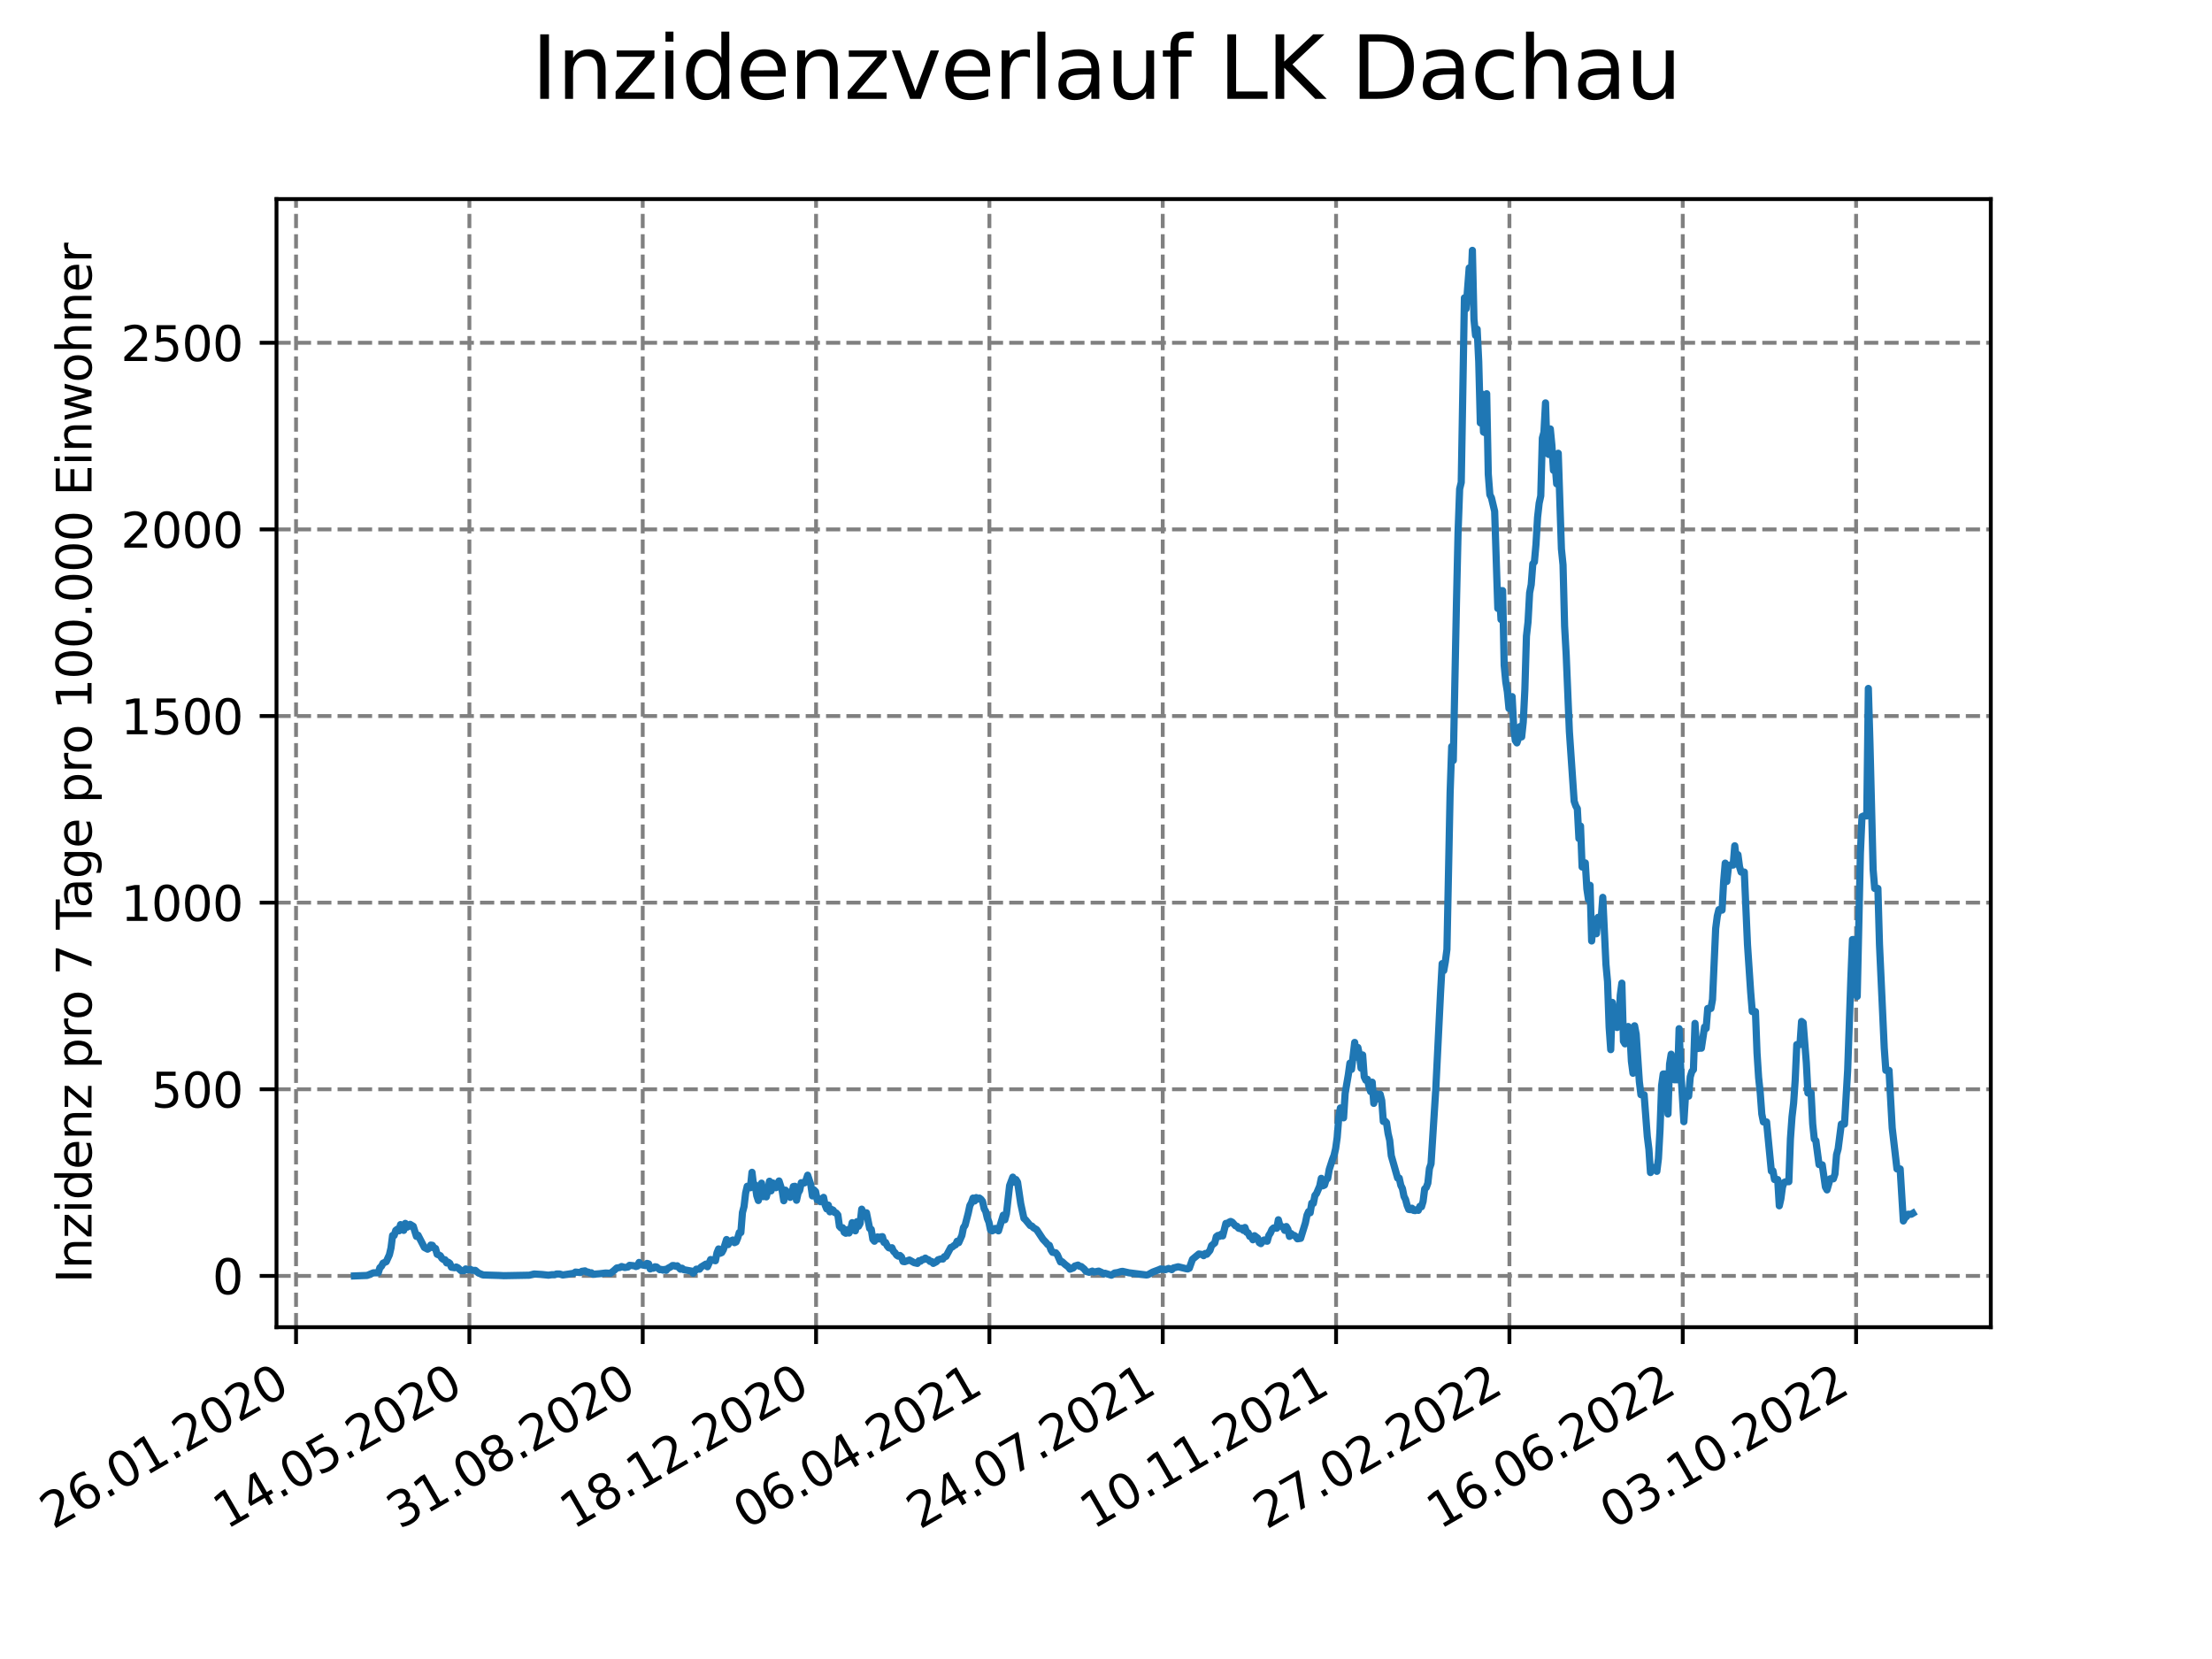 <?xml version="1.0" encoding="utf-8" standalone="no"?>
<!DOCTYPE svg PUBLIC "-//W3C//DTD SVG 1.1//EN"
  "http://www.w3.org/Graphics/SVG/1.1/DTD/svg11.dtd">
<svg xmlns:xlink="http://www.w3.org/1999/xlink" width="460.8pt" height="345.6pt" viewBox="0 0 460.8 345.6" xmlns="http://www.w3.org/2000/svg" version="1.1">
 <defs>
  <style type="text/css">*{stroke-linejoin: round; stroke-linecap: butt}</style>
 </defs>
 <g id="figure_1">
  <g id="patch_1">
   <path d="M 0 345.6 
L 460.8 345.6 
L 460.8 0 
L 0 0 
z
" style="fill: #ffffff"/>
  </g>
  <g id="axes_1">
   <g id="patch_2">
    <path d="M 57.6 276.48 
L 414.72 276.48 
L 414.72 41.472 
L 57.6 41.472 
z
" style="fill: #ffffff"/>
   </g>
   <g id="matplotlib.axis_1">
    <g id="xtick_1">
     <g id="line2d_1">
      <path d="M 61.672 276.48 
L 61.672 41.472 
" clip-path="url(#p3dccb6f6d4)" style="fill: none; stroke-dasharray: 2.96,1.28; stroke-dashoffset: 0; stroke: #808080; stroke-width: 0.8"/>
     </g>
     <g id="line2d_2">
      <defs>
       <path id="meec0c56560" d="M 0 0 
L 0 3.5 
" style="stroke: #000000; stroke-width: 0.8"/>
      </defs>
      <g>
       <use xlink:href="#meec0c56560" x="61.672" y="276.48" style="stroke: #000000; stroke-width: 0.8"/>
      </g>
     </g>
     <g id="text_1">
      <!-- 26.01.2020 -->
      <g transform="translate(11.047 318.689) rotate(-30) scale(0.1 -0.1)">
       <defs>
        <path id="DejaVuSans-32" d="M 1228 531 
L 3431 531 
L 3431 0 
L 469 0 
L 469 531 
Q 828 903 1448 1529 
Q 2069 2156 2228 2338 
Q 2531 2678 2651 2914 
Q 2772 3150 2772 3378 
Q 2772 3750 2511 3984 
Q 2250 4219 1831 4219 
Q 1534 4219 1204 4116 
Q 875 4013 500 3803 
L 500 4441 
Q 881 4594 1212 4672 
Q 1544 4750 1819 4750 
Q 2544 4750 2975 4387 
Q 3406 4025 3406 3419 
Q 3406 3131 3298 2873 
Q 3191 2616 2906 2266 
Q 2828 2175 2409 1742 
Q 1991 1309 1228 531 
z
" transform="scale(0.016)"/>
        <path id="DejaVuSans-36" d="M 2113 2584 
Q 1688 2584 1439 2293 
Q 1191 2003 1191 1497 
Q 1191 994 1439 701 
Q 1688 409 2113 409 
Q 2538 409 2786 701 
Q 3034 994 3034 1497 
Q 3034 2003 2786 2293 
Q 2538 2584 2113 2584 
z
M 3366 4563 
L 3366 3988 
Q 3128 4100 2886 4159 
Q 2644 4219 2406 4219 
Q 1781 4219 1451 3797 
Q 1122 3375 1075 2522 
Q 1259 2794 1537 2939 
Q 1816 3084 2150 3084 
Q 2853 3084 3261 2657 
Q 3669 2231 3669 1497 
Q 3669 778 3244 343 
Q 2819 -91 2113 -91 
Q 1303 -91 875 529 
Q 447 1150 447 2328 
Q 447 3434 972 4092 
Q 1497 4750 2381 4750 
Q 2619 4750 2861 4703 
Q 3103 4656 3366 4563 
z
" transform="scale(0.016)"/>
        <path id="DejaVuSans-2e" d="M 684 794 
L 1344 794 
L 1344 0 
L 684 0 
L 684 794 
z
" transform="scale(0.016)"/>
        <path id="DejaVuSans-30" d="M 2034 4250 
Q 1547 4250 1301 3770 
Q 1056 3291 1056 2328 
Q 1056 1369 1301 889 
Q 1547 409 2034 409 
Q 2525 409 2770 889 
Q 3016 1369 3016 2328 
Q 3016 3291 2770 3770 
Q 2525 4250 2034 4250 
z
M 2034 4750 
Q 2819 4750 3233 4129 
Q 3647 3509 3647 2328 
Q 3647 1150 3233 529 
Q 2819 -91 2034 -91 
Q 1250 -91 836 529 
Q 422 1150 422 2328 
Q 422 3509 836 4129 
Q 1250 4750 2034 4750 
z
" transform="scale(0.016)"/>
        <path id="DejaVuSans-31" d="M 794 531 
L 1825 531 
L 1825 4091 
L 703 3866 
L 703 4441 
L 1819 4666 
L 2450 4666 
L 2450 531 
L 3481 531 
L 3481 0 
L 794 0 
L 794 531 
z
" transform="scale(0.016)"/>
       </defs>
       <use xlink:href="#DejaVuSans-32"/>
       <use xlink:href="#DejaVuSans-36" x="63.623"/>
       <use xlink:href="#DejaVuSans-2e" x="127.246"/>
       <use xlink:href="#DejaVuSans-30" x="159.033"/>
       <use xlink:href="#DejaVuSans-31" x="222.656"/>
       <use xlink:href="#DejaVuSans-2e" x="286.279"/>
       <use xlink:href="#DejaVuSans-32" x="318.066"/>
       <use xlink:href="#DejaVuSans-30" x="381.689"/>
       <use xlink:href="#DejaVuSans-32" x="445.312"/>
       <use xlink:href="#DejaVuSans-30" x="508.936"/>
      </g>
     </g>
    </g>
    <g id="xtick_2">
     <g id="line2d_3">
      <path d="M 97.782 276.48 
L 97.782 41.472 
" clip-path="url(#p3dccb6f6d4)" style="fill: none; stroke-dasharray: 2.96,1.28; stroke-dashoffset: 0; stroke: #808080; stroke-width: 0.8"/>
     </g>
     <g id="line2d_4">
      <g>
       <use xlink:href="#meec0c56560" x="97.782" y="276.48" style="stroke: #000000; stroke-width: 0.8"/>
      </g>
     </g>
     <g id="text_2">
      <!-- 14.05.2020 -->
      <g transform="translate(47.156 318.689) rotate(-30) scale(0.1 -0.1)">
       <defs>
        <path id="DejaVuSans-34" d="M 2419 4116 
L 825 1625 
L 2419 1625 
L 2419 4116 
z
M 2253 4666 
L 3047 4666 
L 3047 1625 
L 3713 1625 
L 3713 1100 
L 3047 1100 
L 3047 0 
L 2419 0 
L 2419 1100 
L 313 1100 
L 313 1709 
L 2253 4666 
z
" transform="scale(0.016)"/>
        <path id="DejaVuSans-35" d="M 691 4666 
L 3169 4666 
L 3169 4134 
L 1269 4134 
L 1269 2991 
Q 1406 3038 1543 3061 
Q 1681 3084 1819 3084 
Q 2600 3084 3056 2656 
Q 3513 2228 3513 1497 
Q 3513 744 3044 326 
Q 2575 -91 1722 -91 
Q 1428 -91 1123 -41 
Q 819 9 494 109 
L 494 744 
Q 775 591 1075 516 
Q 1375 441 1709 441 
Q 2250 441 2565 725 
Q 2881 1009 2881 1497 
Q 2881 1984 2565 2268 
Q 2250 2553 1709 2553 
Q 1456 2553 1204 2497 
Q 953 2441 691 2322 
L 691 4666 
z
" transform="scale(0.016)"/>
       </defs>
       <use xlink:href="#DejaVuSans-31"/>
       <use xlink:href="#DejaVuSans-34" x="63.623"/>
       <use xlink:href="#DejaVuSans-2e" x="127.246"/>
       <use xlink:href="#DejaVuSans-30" x="159.033"/>
       <use xlink:href="#DejaVuSans-35" x="222.656"/>
       <use xlink:href="#DejaVuSans-2e" x="286.279"/>
       <use xlink:href="#DejaVuSans-32" x="318.066"/>
       <use xlink:href="#DejaVuSans-30" x="381.689"/>
       <use xlink:href="#DejaVuSans-32" x="445.312"/>
       <use xlink:href="#DejaVuSans-30" x="508.936"/>
      </g>
     </g>
    </g>
    <g id="xtick_3">
     <g id="line2d_5">
      <path d="M 133.891 276.48 
L 133.891 41.472 
" clip-path="url(#p3dccb6f6d4)" style="fill: none; stroke-dasharray: 2.96,1.28; stroke-dashoffset: 0; stroke: #808080; stroke-width: 0.8"/>
     </g>
     <g id="line2d_6">
      <g>
       <use xlink:href="#meec0c56560" x="133.891" y="276.48" style="stroke: #000000; stroke-width: 0.8"/>
      </g>
     </g>
     <g id="text_3">
      <!-- 31.08.2020 -->
      <g transform="translate(83.266 318.689) rotate(-30) scale(0.1 -0.1)">
       <defs>
        <path id="DejaVuSans-33" d="M 2597 2516 
Q 3050 2419 3304 2112 
Q 3559 1806 3559 1356 
Q 3559 666 3084 287 
Q 2609 -91 1734 -91 
Q 1441 -91 1130 -33 
Q 819 25 488 141 
L 488 750 
Q 750 597 1062 519 
Q 1375 441 1716 441 
Q 2309 441 2620 675 
Q 2931 909 2931 1356 
Q 2931 1769 2642 2001 
Q 2353 2234 1838 2234 
L 1294 2234 
L 1294 2753 
L 1863 2753 
Q 2328 2753 2575 2939 
Q 2822 3125 2822 3475 
Q 2822 3834 2567 4026 
Q 2313 4219 1838 4219 
Q 1578 4219 1281 4162 
Q 984 4106 628 3988 
L 628 4550 
Q 988 4650 1302 4700 
Q 1616 4750 1894 4750 
Q 2613 4750 3031 4423 
Q 3450 4097 3450 3541 
Q 3450 3153 3228 2886 
Q 3006 2619 2597 2516 
z
" transform="scale(0.016)"/>
        <path id="DejaVuSans-38" d="M 2034 2216 
Q 1584 2216 1326 1975 
Q 1069 1734 1069 1313 
Q 1069 891 1326 650 
Q 1584 409 2034 409 
Q 2484 409 2743 651 
Q 3003 894 3003 1313 
Q 3003 1734 2745 1975 
Q 2488 2216 2034 2216 
z
M 1403 2484 
Q 997 2584 770 2862 
Q 544 3141 544 3541 
Q 544 4100 942 4425 
Q 1341 4750 2034 4750 
Q 2731 4750 3128 4425 
Q 3525 4100 3525 3541 
Q 3525 3141 3298 2862 
Q 3072 2584 2669 2484 
Q 3125 2378 3379 2068 
Q 3634 1759 3634 1313 
Q 3634 634 3220 271 
Q 2806 -91 2034 -91 
Q 1263 -91 848 271 
Q 434 634 434 1313 
Q 434 1759 690 2068 
Q 947 2378 1403 2484 
z
M 1172 3481 
Q 1172 3119 1398 2916 
Q 1625 2713 2034 2713 
Q 2441 2713 2670 2916 
Q 2900 3119 2900 3481 
Q 2900 3844 2670 4047 
Q 2441 4250 2034 4250 
Q 1625 4250 1398 4047 
Q 1172 3844 1172 3481 
z
" transform="scale(0.016)"/>
       </defs>
       <use xlink:href="#DejaVuSans-33"/>
       <use xlink:href="#DejaVuSans-31" x="63.623"/>
       <use xlink:href="#DejaVuSans-2e" x="127.246"/>
       <use xlink:href="#DejaVuSans-30" x="159.033"/>
       <use xlink:href="#DejaVuSans-38" x="222.656"/>
       <use xlink:href="#DejaVuSans-2e" x="286.279"/>
       <use xlink:href="#DejaVuSans-32" x="318.066"/>
       <use xlink:href="#DejaVuSans-30" x="381.689"/>
       <use xlink:href="#DejaVuSans-32" x="445.312"/>
       <use xlink:href="#DejaVuSans-30" x="508.936"/>
      </g>
     </g>
    </g>
    <g id="xtick_4">
     <g id="line2d_7">
      <path d="M 170.001 276.48 
L 170.001 41.472 
" clip-path="url(#p3dccb6f6d4)" style="fill: none; stroke-dasharray: 2.96,1.28; stroke-dashoffset: 0; stroke: #808080; stroke-width: 0.8"/>
     </g>
     <g id="line2d_8">
      <g>
       <use xlink:href="#meec0c56560" x="170.001" y="276.48" style="stroke: #000000; stroke-width: 0.8"/>
      </g>
     </g>
     <g id="text_4">
      <!-- 18.12.2020 -->
      <g transform="translate(119.375 318.689) rotate(-30) scale(0.1 -0.1)">
       <use xlink:href="#DejaVuSans-31"/>
       <use xlink:href="#DejaVuSans-38" x="63.623"/>
       <use xlink:href="#DejaVuSans-2e" x="127.246"/>
       <use xlink:href="#DejaVuSans-31" x="159.033"/>
       <use xlink:href="#DejaVuSans-32" x="222.656"/>
       <use xlink:href="#DejaVuSans-2e" x="286.279"/>
       <use xlink:href="#DejaVuSans-32" x="318.066"/>
       <use xlink:href="#DejaVuSans-30" x="381.689"/>
       <use xlink:href="#DejaVuSans-32" x="445.312"/>
       <use xlink:href="#DejaVuSans-30" x="508.936"/>
      </g>
     </g>
    </g>
    <g id="xtick_5">
     <g id="line2d_9">
      <path d="M 206.11 276.48 
L 206.11 41.472 
" clip-path="url(#p3dccb6f6d4)" style="fill: none; stroke-dasharray: 2.96,1.28; stroke-dashoffset: 0; stroke: #808080; stroke-width: 0.8"/>
     </g>
     <g id="line2d_10">
      <g>
       <use xlink:href="#meec0c56560" x="206.11" y="276.48" style="stroke: #000000; stroke-width: 0.8"/>
      </g>
     </g>
     <g id="text_5">
      <!-- 06.04.2021 -->
      <g transform="translate(155.485 318.689) rotate(-30) scale(0.1 -0.1)">
       <use xlink:href="#DejaVuSans-30"/>
       <use xlink:href="#DejaVuSans-36" x="63.623"/>
       <use xlink:href="#DejaVuSans-2e" x="127.246"/>
       <use xlink:href="#DejaVuSans-30" x="159.033"/>
       <use xlink:href="#DejaVuSans-34" x="222.656"/>
       <use xlink:href="#DejaVuSans-2e" x="286.279"/>
       <use xlink:href="#DejaVuSans-32" x="318.066"/>
       <use xlink:href="#DejaVuSans-30" x="381.689"/>
       <use xlink:href="#DejaVuSans-32" x="445.312"/>
       <use xlink:href="#DejaVuSans-31" x="508.936"/>
      </g>
     </g>
    </g>
    <g id="xtick_6">
     <g id="line2d_11">
      <path d="M 242.22 276.48 
L 242.22 41.472 
" clip-path="url(#p3dccb6f6d4)" style="fill: none; stroke-dasharray: 2.96,1.28; stroke-dashoffset: 0; stroke: #808080; stroke-width: 0.8"/>
     </g>
     <g id="line2d_12">
      <g>
       <use xlink:href="#meec0c56560" x="242.22" y="276.48" style="stroke: #000000; stroke-width: 0.8"/>
      </g>
     </g>
     <g id="text_6">
      <!-- 24.07.2021 -->
      <g transform="translate(191.594 318.689) rotate(-30) scale(0.1 -0.1)">
       <defs>
        <path id="DejaVuSans-37" d="M 525 4666 
L 3525 4666 
L 3525 4397 
L 1831 0 
L 1172 0 
L 2766 4134 
L 525 4134 
L 525 4666 
z
" transform="scale(0.016)"/>
       </defs>
       <use xlink:href="#DejaVuSans-32"/>
       <use xlink:href="#DejaVuSans-34" x="63.623"/>
       <use xlink:href="#DejaVuSans-2e" x="127.246"/>
       <use xlink:href="#DejaVuSans-30" x="159.033"/>
       <use xlink:href="#DejaVuSans-37" x="222.656"/>
       <use xlink:href="#DejaVuSans-2e" x="286.279"/>
       <use xlink:href="#DejaVuSans-32" x="318.066"/>
       <use xlink:href="#DejaVuSans-30" x="381.689"/>
       <use xlink:href="#DejaVuSans-32" x="445.312"/>
       <use xlink:href="#DejaVuSans-31" x="508.936"/>
      </g>
     </g>
    </g>
    <g id="xtick_7">
     <g id="line2d_13">
      <path d="M 278.329 276.48 
L 278.329 41.472 
" clip-path="url(#p3dccb6f6d4)" style="fill: none; stroke-dasharray: 2.96,1.28; stroke-dashoffset: 0; stroke: #808080; stroke-width: 0.8"/>
     </g>
     <g id="line2d_14">
      <g>
       <use xlink:href="#meec0c56560" x="278.329" y="276.48" style="stroke: #000000; stroke-width: 0.8"/>
      </g>
     </g>
     <g id="text_7">
      <!-- 10.11.2021 -->
      <g transform="translate(227.704 318.689) rotate(-30) scale(0.1 -0.1)">
       <use xlink:href="#DejaVuSans-31"/>
       <use xlink:href="#DejaVuSans-30" x="63.623"/>
       <use xlink:href="#DejaVuSans-2e" x="127.246"/>
       <use xlink:href="#DejaVuSans-31" x="159.033"/>
       <use xlink:href="#DejaVuSans-31" x="222.656"/>
       <use xlink:href="#DejaVuSans-2e" x="286.279"/>
       <use xlink:href="#DejaVuSans-32" x="318.066"/>
       <use xlink:href="#DejaVuSans-30" x="381.689"/>
       <use xlink:href="#DejaVuSans-32" x="445.312"/>
       <use xlink:href="#DejaVuSans-31" x="508.936"/>
      </g>
     </g>
    </g>
    <g id="xtick_8">
     <g id="line2d_15">
      <path d="M 314.439 276.48 
L 314.439 41.472 
" clip-path="url(#p3dccb6f6d4)" style="fill: none; stroke-dasharray: 2.96,1.28; stroke-dashoffset: 0; stroke: #808080; stroke-width: 0.8"/>
     </g>
     <g id="line2d_16">
      <g>
       <use xlink:href="#meec0c56560" x="314.439" y="276.48" style="stroke: #000000; stroke-width: 0.8"/>
      </g>
     </g>
     <g id="text_8">
      <!-- 27.02.2022 -->
      <g transform="translate(263.814 318.689) rotate(-30) scale(0.1 -0.1)">
       <use xlink:href="#DejaVuSans-32"/>
       <use xlink:href="#DejaVuSans-37" x="63.623"/>
       <use xlink:href="#DejaVuSans-2e" x="127.246"/>
       <use xlink:href="#DejaVuSans-30" x="159.033"/>
       <use xlink:href="#DejaVuSans-32" x="222.656"/>
       <use xlink:href="#DejaVuSans-2e" x="286.279"/>
       <use xlink:href="#DejaVuSans-32" x="318.066"/>
       <use xlink:href="#DejaVuSans-30" x="381.689"/>
       <use xlink:href="#DejaVuSans-32" x="445.312"/>
       <use xlink:href="#DejaVuSans-32" x="508.936"/>
      </g>
     </g>
    </g>
    <g id="xtick_9">
     <g id="line2d_17">
      <path d="M 350.548 276.48 
L 350.548 41.472 
" clip-path="url(#p3dccb6f6d4)" style="fill: none; stroke-dasharray: 2.96,1.28; stroke-dashoffset: 0; stroke: #808080; stroke-width: 0.8"/>
     </g>
     <g id="line2d_18">
      <g>
       <use xlink:href="#meec0c56560" x="350.548" y="276.48" style="stroke: #000000; stroke-width: 0.8"/>
      </g>
     </g>
     <g id="text_9">
      <!-- 16.06.2022 -->
      <g transform="translate(299.923 318.689) rotate(-30) scale(0.1 -0.1)">
       <use xlink:href="#DejaVuSans-31"/>
       <use xlink:href="#DejaVuSans-36" x="63.623"/>
       <use xlink:href="#DejaVuSans-2e" x="127.246"/>
       <use xlink:href="#DejaVuSans-30" x="159.033"/>
       <use xlink:href="#DejaVuSans-36" x="222.656"/>
       <use xlink:href="#DejaVuSans-2e" x="286.279"/>
       <use xlink:href="#DejaVuSans-32" x="318.066"/>
       <use xlink:href="#DejaVuSans-30" x="381.689"/>
       <use xlink:href="#DejaVuSans-32" x="445.312"/>
       <use xlink:href="#DejaVuSans-32" x="508.936"/>
      </g>
     </g>
    </g>
    <g id="xtick_10">
     <g id="line2d_19">
      <path d="M 386.658 276.48 
L 386.658 41.472 
" clip-path="url(#p3dccb6f6d4)" style="fill: none; stroke-dasharray: 2.96,1.28; stroke-dashoffset: 0; stroke: #808080; stroke-width: 0.8"/>
     </g>
     <g id="line2d_20">
      <g>
       <use xlink:href="#meec0c56560" x="386.658" y="276.48" style="stroke: #000000; stroke-width: 0.8"/>
      </g>
     </g>
     <g id="text_10">
      <!-- 03.10.2022 -->
      <g transform="translate(336.033 318.689) rotate(-30) scale(0.1 -0.1)">
       <use xlink:href="#DejaVuSans-30"/>
       <use xlink:href="#DejaVuSans-33" x="63.623"/>
       <use xlink:href="#DejaVuSans-2e" x="127.246"/>
       <use xlink:href="#DejaVuSans-31" x="159.033"/>
       <use xlink:href="#DejaVuSans-30" x="222.656"/>
       <use xlink:href="#DejaVuSans-2e" x="286.279"/>
       <use xlink:href="#DejaVuSans-32" x="318.066"/>
       <use xlink:href="#DejaVuSans-30" x="381.689"/>
       <use xlink:href="#DejaVuSans-32" x="445.312"/>
       <use xlink:href="#DejaVuSans-32" x="508.936"/>
      </g>
     </g>
    </g>
   </g>
   <g id="matplotlib.axis_2">
    <g id="ytick_1">
     <g id="line2d_21">
      <path d="M 57.6 265.798 
L 414.72 265.798 
" clip-path="url(#p3dccb6f6d4)" style="fill: none; stroke-dasharray: 2.96,1.28; stroke-dashoffset: 0; stroke: #808080; stroke-width: 0.8"/>
     </g>
     <g id="line2d_22">
      <defs>
       <path id="mc03a41534b" d="M 0 0 
L -3.5 0 
" style="stroke: #000000; stroke-width: 0.8"/>
      </defs>
      <g>
       <use xlink:href="#mc03a41534b" x="57.6" y="265.798" style="stroke: #000000; stroke-width: 0.8"/>
      </g>
     </g>
     <g id="text_11">
      <!-- 0 -->
      <g transform="translate(44.237 269.597) scale(0.1 -0.1)">
       <use xlink:href="#DejaVuSans-30"/>
      </g>
     </g>
    </g>
    <g id="ytick_2">
     <g id="line2d_23">
      <path d="M 57.6 226.92 
L 414.72 226.92 
" clip-path="url(#p3dccb6f6d4)" style="fill: none; stroke-dasharray: 2.96,1.28; stroke-dashoffset: 0; stroke: #808080; stroke-width: 0.8"/>
     </g>
     <g id="line2d_24">
      <g>
       <use xlink:href="#mc03a41534b" x="57.6" y="226.92" style="stroke: #000000; stroke-width: 0.8"/>
      </g>
     </g>
     <g id="text_12">
      <!-- 500 -->
      <g transform="translate(31.512 230.719) scale(0.1 -0.1)">
       <use xlink:href="#DejaVuSans-35"/>
       <use xlink:href="#DejaVuSans-30" x="63.623"/>
       <use xlink:href="#DejaVuSans-30" x="127.246"/>
      </g>
     </g>
    </g>
    <g id="ytick_3">
     <g id="line2d_25">
      <path d="M 57.6 188.041 
L 414.72 188.041 
" clip-path="url(#p3dccb6f6d4)" style="fill: none; stroke-dasharray: 2.96,1.28; stroke-dashoffset: 0; stroke: #808080; stroke-width: 0.8"/>
     </g>
     <g id="line2d_26">
      <g>
       <use xlink:href="#mc03a41534b" x="57.6" y="188.041" style="stroke: #000000; stroke-width: 0.8"/>
      </g>
     </g>
     <g id="text_13">
      <!-- 1000 -->
      <g transform="translate(25.15 191.84) scale(0.1 -0.1)">
       <use xlink:href="#DejaVuSans-31"/>
       <use xlink:href="#DejaVuSans-30" x="63.623"/>
       <use xlink:href="#DejaVuSans-30" x="127.246"/>
       <use xlink:href="#DejaVuSans-30" x="190.869"/>
      </g>
     </g>
    </g>
    <g id="ytick_4">
     <g id="line2d_27">
      <path d="M 57.6 149.163 
L 414.72 149.163 
" clip-path="url(#p3dccb6f6d4)" style="fill: none; stroke-dasharray: 2.96,1.28; stroke-dashoffset: 0; stroke: #808080; stroke-width: 0.8"/>
     </g>
     <g id="line2d_28">
      <g>
       <use xlink:href="#mc03a41534b" x="57.6" y="149.163" style="stroke: #000000; stroke-width: 0.8"/>
      </g>
     </g>
     <g id="text_14">
      <!-- 1500 -->
      <g transform="translate(25.15 152.962) scale(0.1 -0.1)">
       <use xlink:href="#DejaVuSans-31"/>
       <use xlink:href="#DejaVuSans-35" x="63.623"/>
       <use xlink:href="#DejaVuSans-30" x="127.246"/>
       <use xlink:href="#DejaVuSans-30" x="190.869"/>
      </g>
     </g>
    </g>
    <g id="ytick_5">
     <g id="line2d_29">
      <path d="M 57.6 110.285 
L 414.72 110.285 
" clip-path="url(#p3dccb6f6d4)" style="fill: none; stroke-dasharray: 2.96,1.28; stroke-dashoffset: 0; stroke: #808080; stroke-width: 0.8"/>
     </g>
     <g id="line2d_30">
      <g>
       <use xlink:href="#mc03a41534b" x="57.6" y="110.285" style="stroke: #000000; stroke-width: 0.8"/>
      </g>
     </g>
     <g id="text_15">
      <!-- 2000 -->
      <g transform="translate(25.15 114.084) scale(0.1 -0.1)">
       <use xlink:href="#DejaVuSans-32"/>
       <use xlink:href="#DejaVuSans-30" x="63.623"/>
       <use xlink:href="#DejaVuSans-30" x="127.246"/>
       <use xlink:href="#DejaVuSans-30" x="190.869"/>
      </g>
     </g>
    </g>
    <g id="ytick_6">
     <g id="line2d_31">
      <path d="M 57.6 71.406 
L 414.72 71.406 
" clip-path="url(#p3dccb6f6d4)" style="fill: none; stroke-dasharray: 2.96,1.28; stroke-dashoffset: 0; stroke: #808080; stroke-width: 0.8"/>
     </g>
     <g id="line2d_32">
      <g>
       <use xlink:href="#mc03a41534b" x="57.6" y="71.406" style="stroke: #000000; stroke-width: 0.8"/>
      </g>
     </g>
     <g id="text_16">
      <!-- 2500 -->
      <g transform="translate(25.15 75.206) scale(0.1 -0.1)">
       <use xlink:href="#DejaVuSans-32"/>
       <use xlink:href="#DejaVuSans-35" x="63.623"/>
       <use xlink:href="#DejaVuSans-30" x="127.246"/>
       <use xlink:href="#DejaVuSans-30" x="190.869"/>
      </g>
     </g>
    </g>
    <g id="text_17">
     <!-- Inzidenz pro 7 Tage pro 100.000 Einwohner -->
     <g transform="translate(19.07 267.301) rotate(-90) scale(0.1 -0.1)">
      <defs>
       <path id="DejaVuSans-49" d="M 628 4666 
L 1259 4666 
L 1259 0 
L 628 0 
L 628 4666 
z
" transform="scale(0.016)"/>
       <path id="DejaVuSans-6e" d="M 3513 2113 
L 3513 0 
L 2938 0 
L 2938 2094 
Q 2938 2591 2744 2837 
Q 2550 3084 2163 3084 
Q 1697 3084 1428 2787 
Q 1159 2491 1159 1978 
L 1159 0 
L 581 0 
L 581 3500 
L 1159 3500 
L 1159 2956 
Q 1366 3272 1645 3428 
Q 1925 3584 2291 3584 
Q 2894 3584 3203 3211 
Q 3513 2838 3513 2113 
z
" transform="scale(0.016)"/>
       <path id="DejaVuSans-7a" d="M 353 3500 
L 3084 3500 
L 3084 2975 
L 922 459 
L 3084 459 
L 3084 0 
L 275 0 
L 275 525 
L 2438 3041 
L 353 3041 
L 353 3500 
z
" transform="scale(0.016)"/>
       <path id="DejaVuSans-69" d="M 603 3500 
L 1178 3500 
L 1178 0 
L 603 0 
L 603 3500 
z
M 603 4863 
L 1178 4863 
L 1178 4134 
L 603 4134 
L 603 4863 
z
" transform="scale(0.016)"/>
       <path id="DejaVuSans-64" d="M 2906 2969 
L 2906 4863 
L 3481 4863 
L 3481 0 
L 2906 0 
L 2906 525 
Q 2725 213 2448 61 
Q 2172 -91 1784 -91 
Q 1150 -91 751 415 
Q 353 922 353 1747 
Q 353 2572 751 3078 
Q 1150 3584 1784 3584 
Q 2172 3584 2448 3432 
Q 2725 3281 2906 2969 
z
M 947 1747 
Q 947 1113 1208 752 
Q 1469 391 1925 391 
Q 2381 391 2643 752 
Q 2906 1113 2906 1747 
Q 2906 2381 2643 2742 
Q 2381 3103 1925 3103 
Q 1469 3103 1208 2742 
Q 947 2381 947 1747 
z
" transform="scale(0.016)"/>
       <path id="DejaVuSans-65" d="M 3597 1894 
L 3597 1613 
L 953 1613 
Q 991 1019 1311 708 
Q 1631 397 2203 397 
Q 2534 397 2845 478 
Q 3156 559 3463 722 
L 3463 178 
Q 3153 47 2828 -22 
Q 2503 -91 2169 -91 
Q 1331 -91 842 396 
Q 353 884 353 1716 
Q 353 2575 817 3079 
Q 1281 3584 2069 3584 
Q 2775 3584 3186 3129 
Q 3597 2675 3597 1894 
z
M 3022 2063 
Q 3016 2534 2758 2815 
Q 2500 3097 2075 3097 
Q 1594 3097 1305 2825 
Q 1016 2553 972 2059 
L 3022 2063 
z
" transform="scale(0.016)"/>
       <path id="DejaVuSans-20" transform="scale(0.016)"/>
       <path id="DejaVuSans-70" d="M 1159 525 
L 1159 -1331 
L 581 -1331 
L 581 3500 
L 1159 3500 
L 1159 2969 
Q 1341 3281 1617 3432 
Q 1894 3584 2278 3584 
Q 2916 3584 3314 3078 
Q 3713 2572 3713 1747 
Q 3713 922 3314 415 
Q 2916 -91 2278 -91 
Q 1894 -91 1617 61 
Q 1341 213 1159 525 
z
M 3116 1747 
Q 3116 2381 2855 2742 
Q 2594 3103 2138 3103 
Q 1681 3103 1420 2742 
Q 1159 2381 1159 1747 
Q 1159 1113 1420 752 
Q 1681 391 2138 391 
Q 2594 391 2855 752 
Q 3116 1113 3116 1747 
z
" transform="scale(0.016)"/>
       <path id="DejaVuSans-72" d="M 2631 2963 
Q 2534 3019 2420 3045 
Q 2306 3072 2169 3072 
Q 1681 3072 1420 2755 
Q 1159 2438 1159 1844 
L 1159 0 
L 581 0 
L 581 3500 
L 1159 3500 
L 1159 2956 
Q 1341 3275 1631 3429 
Q 1922 3584 2338 3584 
Q 2397 3584 2469 3576 
Q 2541 3569 2628 3553 
L 2631 2963 
z
" transform="scale(0.016)"/>
       <path id="DejaVuSans-6f" d="M 1959 3097 
Q 1497 3097 1228 2736 
Q 959 2375 959 1747 
Q 959 1119 1226 758 
Q 1494 397 1959 397 
Q 2419 397 2687 759 
Q 2956 1122 2956 1747 
Q 2956 2369 2687 2733 
Q 2419 3097 1959 3097 
z
M 1959 3584 
Q 2709 3584 3137 3096 
Q 3566 2609 3566 1747 
Q 3566 888 3137 398 
Q 2709 -91 1959 -91 
Q 1206 -91 779 398 
Q 353 888 353 1747 
Q 353 2609 779 3096 
Q 1206 3584 1959 3584 
z
" transform="scale(0.016)"/>
       <path id="DejaVuSans-54" d="M -19 4666 
L 3928 4666 
L 3928 4134 
L 2272 4134 
L 2272 0 
L 1638 0 
L 1638 4134 
L -19 4134 
L -19 4666 
z
" transform="scale(0.016)"/>
       <path id="DejaVuSans-61" d="M 2194 1759 
Q 1497 1759 1228 1600 
Q 959 1441 959 1056 
Q 959 750 1161 570 
Q 1363 391 1709 391 
Q 2188 391 2477 730 
Q 2766 1069 2766 1631 
L 2766 1759 
L 2194 1759 
z
M 3341 1997 
L 3341 0 
L 2766 0 
L 2766 531 
Q 2569 213 2275 61 
Q 1981 -91 1556 -91 
Q 1019 -91 701 211 
Q 384 513 384 1019 
Q 384 1609 779 1909 
Q 1175 2209 1959 2209 
L 2766 2209 
L 2766 2266 
Q 2766 2663 2505 2880 
Q 2244 3097 1772 3097 
Q 1472 3097 1187 3025 
Q 903 2953 641 2809 
L 641 3341 
Q 956 3463 1253 3523 
Q 1550 3584 1831 3584 
Q 2591 3584 2966 3190 
Q 3341 2797 3341 1997 
z
" transform="scale(0.016)"/>
       <path id="DejaVuSans-67" d="M 2906 1791 
Q 2906 2416 2648 2759 
Q 2391 3103 1925 3103 
Q 1463 3103 1205 2759 
Q 947 2416 947 1791 
Q 947 1169 1205 825 
Q 1463 481 1925 481 
Q 2391 481 2648 825 
Q 2906 1169 2906 1791 
z
M 3481 434 
Q 3481 -459 3084 -895 
Q 2688 -1331 1869 -1331 
Q 1566 -1331 1297 -1286 
Q 1028 -1241 775 -1147 
L 775 -588 
Q 1028 -725 1275 -790 
Q 1522 -856 1778 -856 
Q 2344 -856 2625 -561 
Q 2906 -266 2906 331 
L 2906 616 
Q 2728 306 2450 153 
Q 2172 0 1784 0 
Q 1141 0 747 490 
Q 353 981 353 1791 
Q 353 2603 747 3093 
Q 1141 3584 1784 3584 
Q 2172 3584 2450 3431 
Q 2728 3278 2906 2969 
L 2906 3500 
L 3481 3500 
L 3481 434 
z
" transform="scale(0.016)"/>
       <path id="DejaVuSans-45" d="M 628 4666 
L 3578 4666 
L 3578 4134 
L 1259 4134 
L 1259 2753 
L 3481 2753 
L 3481 2222 
L 1259 2222 
L 1259 531 
L 3634 531 
L 3634 0 
L 628 0 
L 628 4666 
z
" transform="scale(0.016)"/>
       <path id="DejaVuSans-77" d="M 269 3500 
L 844 3500 
L 1563 769 
L 2278 3500 
L 2956 3500 
L 3675 769 
L 4391 3500 
L 4966 3500 
L 4050 0 
L 3372 0 
L 2619 2869 
L 1863 0 
L 1184 0 
L 269 3500 
z
" transform="scale(0.016)"/>
       <path id="DejaVuSans-68" d="M 3513 2113 
L 3513 0 
L 2938 0 
L 2938 2094 
Q 2938 2591 2744 2837 
Q 2550 3084 2163 3084 
Q 1697 3084 1428 2787 
Q 1159 2491 1159 1978 
L 1159 0 
L 581 0 
L 581 4863 
L 1159 4863 
L 1159 2956 
Q 1366 3272 1645 3428 
Q 1925 3584 2291 3584 
Q 2894 3584 3203 3211 
Q 3513 2838 3513 2113 
z
" transform="scale(0.016)"/>
      </defs>
      <use xlink:href="#DejaVuSans-49"/>
      <use xlink:href="#DejaVuSans-6e" x="29.492"/>
      <use xlink:href="#DejaVuSans-7a" x="92.871"/>
      <use xlink:href="#DejaVuSans-69" x="145.361"/>
      <use xlink:href="#DejaVuSans-64" x="173.145"/>
      <use xlink:href="#DejaVuSans-65" x="236.621"/>
      <use xlink:href="#DejaVuSans-6e" x="298.145"/>
      <use xlink:href="#DejaVuSans-7a" x="361.523"/>
      <use xlink:href="#DejaVuSans-20" x="414.014"/>
      <use xlink:href="#DejaVuSans-70" x="445.801"/>
      <use xlink:href="#DejaVuSans-72" x="509.277"/>
      <use xlink:href="#DejaVuSans-6f" x="548.141"/>
      <use xlink:href="#DejaVuSans-20" x="609.322"/>
      <use xlink:href="#DejaVuSans-37" x="641.109"/>
      <use xlink:href="#DejaVuSans-20" x="704.732"/>
      <use xlink:href="#DejaVuSans-54" x="736.52"/>
      <use xlink:href="#DejaVuSans-61" x="781.104"/>
      <use xlink:href="#DejaVuSans-67" x="842.383"/>
      <use xlink:href="#DejaVuSans-65" x="905.859"/>
      <use xlink:href="#DejaVuSans-20" x="967.383"/>
      <use xlink:href="#DejaVuSans-70" x="999.17"/>
      <use xlink:href="#DejaVuSans-72" x="1062.646"/>
      <use xlink:href="#DejaVuSans-6f" x="1101.51"/>
      <use xlink:href="#DejaVuSans-20" x="1162.691"/>
      <use xlink:href="#DejaVuSans-31" x="1194.479"/>
      <use xlink:href="#DejaVuSans-30" x="1258.102"/>
      <use xlink:href="#DejaVuSans-30" x="1321.725"/>
      <use xlink:href="#DejaVuSans-2e" x="1385.348"/>
      <use xlink:href="#DejaVuSans-30" x="1417.135"/>
      <use xlink:href="#DejaVuSans-30" x="1480.758"/>
      <use xlink:href="#DejaVuSans-30" x="1544.381"/>
      <use xlink:href="#DejaVuSans-20" x="1608.004"/>
      <use xlink:href="#DejaVuSans-45" x="1639.791"/>
      <use xlink:href="#DejaVuSans-69" x="1702.975"/>
      <use xlink:href="#DejaVuSans-6e" x="1730.758"/>
      <use xlink:href="#DejaVuSans-77" x="1794.137"/>
      <use xlink:href="#DejaVuSans-6f" x="1875.924"/>
      <use xlink:href="#DejaVuSans-68" x="1937.105"/>
      <use xlink:href="#DejaVuSans-6e" x="2000.484"/>
      <use xlink:href="#DejaVuSans-65" x="2063.863"/>
      <use xlink:href="#DejaVuSans-72" x="2125.387"/>
     </g>
    </g>
   </g>
   <g id="line2d_33">
    <path d="M 73.833 265.798 
L 76.483 265.697 
L 77.808 265.145 
L 78.471 265.145 
L 78.802 265.145 
L 79.133 264.091 
L 79.464 263.79 
L 79.796 263.137 
L 80.458 262.836 
L 81.121 261.38 
L 81.452 259.975 
L 81.783 257.365 
L 82.115 257.365 
L 82.446 256.31 
L 82.777 256.059 
L 83.109 256.411 
L 83.44 255.106 
L 83.771 255.959 
L 84.102 256.31 
L 84.434 254.855 
L 84.765 255.658 
L 85.096 255.507 
L 85.428 255.055 
L 86.09 255.457 
L 86.753 257.565 
L 87.084 257.314 
L 88.409 259.874 
L 89.072 260.226 
L 89.403 260.025 
L 89.734 259.372 
L 90.065 259.423 
L 90.397 259.975 
L 90.728 260.075 
L 91.059 261.28 
L 91.722 261.581 
L 92.053 262.133 
L 92.384 262.384 
L 92.716 262.435 
L 93.047 263.087 
L 93.378 262.937 
L 93.71 263.188 
L 94.041 263.991 
L 94.703 264.091 
L 95.035 263.94 
L 95.366 264.091 
L 96.028 264.693 
L 96.691 264.693 
L 97.022 264.342 
L 97.354 264.543 
L 98.016 264.442 
L 98.347 264.643 
L 99.01 264.643 
L 99.673 265.195 
L 100.666 265.597 
L 103.979 265.697 
L 104.973 265.748 
L 110.274 265.647 
L 111.267 265.396 
L 112.924 265.497 
L 114.249 265.647 
L 114.911 265.547 
L 115.574 265.547 
L 115.905 265.396 
L 116.568 265.396 
L 117.23 265.597 
L 119.549 265.246 
L 119.881 264.995 
L 120.875 265.095 
L 121.206 264.844 
L 121.868 264.744 
L 122.2 264.995 
L 122.531 264.995 
L 122.862 265.195 
L 123.193 265.145 
L 123.525 265.446 
L 124.85 265.346 
L 126.175 265.195 
L 127.169 265.246 
L 127.831 264.744 
L 128.494 264.141 
L 129.157 264.041 
L 129.488 263.84 
L 130.15 264.041 
L 130.813 263.94 
L 131.144 263.589 
L 132.138 263.689 
L 132.469 263.84 
L 132.801 263.74 
L 133.132 262.987 
L 133.463 263.439 
L 134.457 263.639 
L 134.788 263.188 
L 135.12 263.288 
L 135.451 264.342 
L 135.782 264.191 
L 136.113 264.191 
L 136.445 263.89 
L 136.776 263.94 
L 137.439 264.493 
L 137.77 264.442 
L 138.101 264.593 
L 138.432 264.442 
L 138.764 264.643 
L 139.095 264.242 
L 139.757 263.89 
L 140.089 263.639 
L 140.42 263.639 
L 140.751 263.79 
L 141.083 263.689 
L 141.745 264.392 
L 142.076 264.191 
L 142.408 264.493 
L 144.064 264.794 
L 144.395 265.246 
L 145.058 264.392 
L 145.721 264.392 
L 146.052 263.94 
L 147.046 263.338 
L 147.377 263.89 
L 148.039 262.384 
L 149.033 262.635 
L 149.365 260.979 
L 149.696 260.176 
L 150.027 261.079 
L 150.358 260.929 
L 150.69 260.326 
L 151.352 258.218 
L 151.684 259.272 
L 152.015 258.619 
L 152.677 258.318 
L 153.009 258.87 
L 153.34 258.72 
L 153.671 257.917 
L 154.003 256.762 
L 154.334 256.762 
L 154.665 252.596 
L 154.996 251.341 
L 155.328 248.53 
L 155.659 247.124 
L 156.321 247.425 
L 156.653 244.213 
L 156.984 246.923 
L 157.315 246.823 
L 157.647 249.082 
L 157.978 250.086 
L 158.309 247.726 
L 158.64 246.472 
L 158.972 249.283 
L 159.303 248.128 
L 159.634 249.333 
L 159.966 248.028 
L 160.297 246.07 
L 160.628 248.078 
L 160.959 246.421 
L 161.291 246.572 
L 161.622 247.425 
L 162.285 246.02 
L 162.947 248.078 
L 163.278 250.136 
L 163.61 247.927 
L 164.272 248.63 
L 164.603 249.433 
L 164.935 248.781 
L 165.266 247.174 
L 165.597 247.124 
L 165.929 250.036 
L 166.26 248.53 
L 166.591 247.977 
L 166.922 246.371 
L 167.254 246.472 
L 167.585 246.421 
L 167.916 245.819 
L 168.248 244.815 
L 168.91 246.823 
L 169.241 249.132 
L 169.573 247.877 
L 169.904 248.228 
L 170.235 249.935 
L 170.567 249.684 
L 170.898 250.337 
L 171.229 249.985 
L 171.56 249.433 
L 171.892 251.04 
L 172.223 251.843 
L 172.554 251.04 
L 172.885 252.445 
L 173.217 251.943 
L 173.548 252.094 
L 173.879 252.596 
L 174.211 252.696 
L 174.542 253.098 
L 174.873 255.457 
L 175.204 255.808 
L 175.536 255.758 
L 175.867 256.712 
L 176.198 256.913 
L 176.53 256.16 
L 176.861 256.863 
L 177.192 256.26 
L 177.523 254.704 
L 178.186 256.411 
L 178.517 254.503 
L 178.849 255.457 
L 179.18 254.855 
L 179.511 251.893 
L 179.842 252.696 
L 180.174 252.997 
L 180.505 252.646 
L 181.167 255.909 
L 181.499 256.11 
L 181.83 258.168 
L 182.161 258.569 
L 182.493 257.816 
L 182.824 257.666 
L 183.155 258.117 
L 183.486 257.666 
L 183.818 257.616 
L 184.149 258.82 
L 184.48 258.82 
L 184.812 259.523 
L 185.143 259.925 
L 185.474 260.025 
L 185.805 259.925 
L 186.137 260.678 
L 186.468 260.979 
L 186.799 261.481 
L 187.131 261.682 
L 187.462 261.531 
L 187.793 261.832 
L 188.124 262.786 
L 188.456 262.836 
L 189.449 262.485 
L 190.443 263.037 
L 191.106 263.188 
L 191.437 262.635 
L 191.768 262.736 
L 192.1 262.384 
L 192.431 262.384 
L 192.762 262.083 
L 193.094 262.334 
L 193.425 262.435 
L 193.756 262.786 
L 194.087 262.786 
L 194.419 263.188 
L 195.081 262.836 
L 195.413 262.435 
L 196.075 262.234 
L 196.406 262.284 
L 196.738 261.782 
L 197.069 261.732 
L 198.063 259.874 
L 198.394 259.774 
L 198.725 259.473 
L 199.057 259.322 
L 199.388 258.569 
L 199.719 258.87 
L 200.382 257.365 
L 200.713 255.708 
L 201.044 255.256 
L 201.707 252.696 
L 202.038 251.14 
L 202.369 250.538 
L 202.701 249.584 
L 203.032 250.186 
L 203.363 249.483 
L 203.695 249.785 
L 204.026 249.584 
L 204.357 249.835 
L 204.688 250.287 
L 205.02 251.793 
L 205.351 252.395 
L 205.682 253.8 
L 206.014 254.604 
L 206.345 256.21 
L 206.676 256.411 
L 207.007 256.26 
L 207.339 255.909 
L 208.001 256.411 
L 208.995 253.148 
L 209.326 254.102 
L 209.658 252.847 
L 210.32 246.973 
L 210.983 245.217 
L 211.314 246.271 
L 211.645 245.719 
L 211.977 246.271 
L 212.639 250.738 
L 213.302 253.8 
L 213.633 254.102 
L 214.627 255.306 
L 214.958 255.407 
L 215.289 255.758 
L 215.952 256.16 
L 217.277 258.168 
L 217.94 258.87 
L 218.271 259.272 
L 218.602 259.423 
L 218.933 260.376 
L 219.265 260.878 
L 219.927 260.979 
L 220.259 261.38 
L 220.921 262.886 
L 221.252 262.836 
L 221.915 263.439 
L 222.578 263.94 
L 222.909 264.392 
L 223.571 264.141 
L 223.903 263.74 
L 224.565 263.539 
L 224.896 263.79 
L 225.228 263.84 
L 225.89 264.392 
L 226.222 264.844 
L 226.884 265.045 
L 227.547 264.794 
L 227.878 264.995 
L 228.872 264.794 
L 229.534 265.095 
L 229.866 265.346 
L 230.197 265.246 
L 230.86 265.446 
L 231.522 265.647 
L 232.185 265.195 
L 232.847 265.095 
L 233.51 264.894 
L 233.841 264.844 
L 235.166 265.145 
L 238.81 265.597 
L 239.142 265.547 
L 240.135 264.995 
L 241.46 264.493 
L 241.792 264.342 
L 242.123 264.442 
L 242.454 264.392 
L 242.786 264.493 
L 243.448 264.242 
L 244.111 264.493 
L 244.442 264.141 
L 245.436 263.89 
L 247.092 264.292 
L 247.424 264.342 
L 247.755 264.191 
L 248.417 262.334 
L 249.742 261.23 
L 250.405 261.33 
L 250.736 261.581 
L 251.068 261.129 
L 251.399 261.28 
L 252.061 260.477 
L 252.393 259.473 
L 253.055 258.921 
L 253.387 257.616 
L 253.718 257.365 
L 254.049 257.565 
L 254.38 257.114 
L 254.712 257.465 
L 255.374 254.855 
L 255.706 255.005 
L 256.037 254.604 
L 256.368 254.453 
L 256.699 254.604 
L 257.362 255.357 
L 257.693 255.457 
L 258.024 255.859 
L 258.356 255.959 
L 258.687 255.859 
L 259.018 256.31 
L 259.35 255.708 
L 259.681 256.712 
L 260.012 256.812 
L 260.343 257.565 
L 260.675 257.616 
L 261.006 258.268 
L 261.337 257.415 
L 262 257.917 
L 262.331 258.87 
L 262.662 259.071 
L 262.994 258.569 
L 263.325 258.318 
L 263.656 258.519 
L 263.988 258.569 
L 264.319 257.365 
L 264.65 256.863 
L 264.981 256.11 
L 265.313 255.808 
L 265.975 255.859 
L 266.306 254.102 
L 266.638 255.357 
L 267.3 255.608 
L 267.632 256.31 
L 267.963 255.507 
L 268.294 256.059 
L 268.625 257.565 
L 268.957 256.963 
L 269.288 257.314 
L 269.619 257.365 
L 269.951 257.616 
L 270.282 258.067 
L 270.944 257.967 
L 271.938 254.754 
L 272.27 253.148 
L 272.601 252.395 
L 272.932 252.646 
L 273.263 250.638 
L 273.595 250.688 
L 273.926 249.032 
L 274.257 248.63 
L 274.92 247.074 
L 275.251 245.468 
L 275.582 247.024 
L 275.914 246.873 
L 276.245 245.769 
L 276.576 245.518 
L 276.907 243.61 
L 277.57 241.552 
L 277.901 240.699 
L 278.233 239.293 
L 278.564 236.934 
L 278.895 232.767 
L 279.226 230.81 
L 279.558 231.412 
L 279.889 232.868 
L 280.22 227.748 
L 280.883 223.882 
L 281.214 221.473 
L 281.545 222.778 
L 282.208 217.156 
L 282.539 220.218 
L 282.871 218.21 
L 283.202 219.766 
L 283.533 222.527 
L 283.864 219.766 
L 284.196 224.334 
L 284.527 225.037 
L 284.858 224.836 
L 285.189 226.392 
L 285.521 227.396 
L 285.852 225.438 
L 286.183 229.856 
L 286.515 228.099 
L 286.846 227.898 
L 287.177 228.952 
L 287.508 227.948 
L 287.84 229.254 
L 288.171 233.621 
L 288.502 233.52 
L 288.834 233.872 
L 289.165 236.131 
L 289.496 237.536 
L 289.827 240.749 
L 291.153 245.417 
L 291.484 245.417 
L 291.815 246.923 
L 292.146 247.576 
L 292.478 249.232 
L 292.809 249.885 
L 293.14 251.14 
L 293.471 251.943 
L 293.803 251.993 
L 294.134 251.692 
L 294.465 252.144 
L 294.797 252.194 
L 295.128 251.993 
L 295.459 252.144 
L 295.79 251.291 
L 296.122 251.391 
L 296.453 250.287 
L 296.784 247.676 
L 297.116 247.375 
L 297.447 246.472 
L 297.778 243.409 
L 298.109 242.456 
L 299.103 226.844 
L 300.097 206.715 
L 300.428 200.741 
L 300.76 202.197 
L 301.091 200.339 
L 301.422 197.779 
L 302.085 165.201 
L 302.416 155.512 
L 302.747 158.424 
L 303.41 125.494 
L 303.741 110.936 
L 304.072 101.85 
L 304.404 100.495 
L 305.066 62.043 
L 305.398 64.352 
L 306.06 55.819 
L 306.391 60.186 
L 306.723 52.154 
L 307.054 66.511 
L 307.385 69.874 
L 307.717 68.569 
L 308.048 75.346 
L 308.379 88.096 
L 308.71 82.072 
L 309.042 90.004 
L 309.373 90.154 
L 309.704 82.022 
L 310.035 98.788 
L 310.367 103.055 
L 310.698 103.708 
L 311.361 106.519 
L 312.023 126.749 
L 312.354 122.934 
L 312.686 129.058 
L 313.017 123.034 
L 313.348 138.596 
L 313.68 142.059 
L 314.011 144.117 
L 314.342 147.581 
L 314.673 147.029 
L 315.005 145.121 
L 315.336 151.547 
L 315.667 154.257 
L 315.999 154.759 
L 316.33 153.806 
L 316.661 151.346 
L 316.992 153.504 
L 317.324 150.392 
L 317.655 143.666 
L 317.986 132.522 
L 318.317 129.56 
L 318.649 123.486 
L 318.98 121.779 
L 319.311 117.462 
L 319.643 117.06 
L 319.974 113.396 
L 320.305 107.774 
L 320.636 104.812 
L 320.968 103.306 
L 321.299 91.259 
L 321.63 90.054 
L 321.962 83.93 
L 322.293 94.421 
L 322.624 94.672 
L 322.955 89.351 
L 323.287 92.765 
L 323.618 97.985 
L 323.949 96.63 
L 324.281 100.796 
L 324.612 94.421 
L 325.274 114.35 
L 325.606 117.663 
L 325.937 130.463 
L 326.268 136.437 
L 326.931 152.4 
L 327.925 166.907 
L 328.256 167.861 
L 328.587 168.463 
L 328.918 174.688 
L 329.25 172.078 
L 329.581 180.611 
L 329.912 180.611 
L 330.244 179.758 
L 330.575 185.179 
L 330.906 187.388 
L 331.237 184.426 
L 331.569 196.022 
L 331.9 192.057 
L 332.231 192.057 
L 332.563 194.516 
L 332.894 191.103 
L 333.225 191.103 
L 333.556 191.454 
L 333.888 186.936 
L 334.55 200.892 
L 334.881 204.506 
L 335.213 213.993 
L 335.544 218.662 
L 335.875 208.823 
L 336.538 213.441 
L 336.869 214.043 
L 337.2 213.541 
L 337.532 207.317 
L 337.863 204.807 
L 338.194 216.905 
L 338.526 217.457 
L 338.857 214.646 
L 339.188 213.843 
L 339.519 214.847 
L 339.851 221.071 
L 340.182 223.581 
L 340.513 213.692 
L 340.845 215.449 
L 341.507 225.338 
L 341.838 228.049 
L 342.501 228.049 
L 343.163 236.733 
L 343.495 239.394 
L 343.826 244.263 
L 344.157 243.209 
L 344.82 243.209 
L 345.151 244.012 
L 345.482 241.351 
L 345.814 235.327 
L 346.145 226.141 
L 346.476 223.732 
L 347.139 223.732 
L 347.47 232.065 
L 347.801 221.674 
L 348.133 219.615 
L 348.464 222.828 
L 348.795 224.936 
L 349.458 224.936 
L 349.789 214.294 
L 350.12 222.627 
L 350.783 233.671 
L 351.114 228.35 
L 351.777 228.35 
L 352.108 224.334 
L 352.439 223.23 
L 352.771 222.828 
L 353.102 213.19 
L 353.433 218.461 
L 354.096 218.36 
L 354.427 218.36 
L 355.09 213.943 
L 355.421 214.244 
L 355.752 210.078 
L 356.083 210.178 
L 356.415 210.078 
L 356.746 208.22 
L 357.409 193.412 
L 357.74 190.852 
L 358.071 189.497 
L 358.734 189.597 
L 359.065 183.674 
L 359.396 179.808 
L 359.727 183.623 
L 360.059 180.712 
L 360.39 180.21 
L 361.053 180.21 
L 361.384 176.194 
L 361.715 179.105 
L 362.046 178.051 
L 362.378 180.561 
L 362.709 181.666 
L 363.372 181.666 
L 364.034 196.775 
L 364.697 206.664 
L 365.028 210.73 
L 365.691 210.73 
L 366.022 219.364 
L 366.353 224.485 
L 366.684 227.597 
L 367.016 232.065 
L 367.347 233.721 
L 368.009 233.721 
L 369.003 243.962 
L 369.335 243.911 
L 369.666 245.719 
L 370.328 245.719 
L 370.66 251.19 
L 370.991 249.734 
L 371.322 247.275 
L 371.654 246.321 
L 371.985 246.17 
L 372.647 246.17 
L 372.979 237.235 
L 373.31 232.667 
L 373.641 229.806 
L 373.973 224.987 
L 374.304 217.608 
L 374.966 217.608 
L 375.298 212.788 
L 375.629 213.039 
L 376.292 221.372 
L 376.623 227.697 
L 377.285 227.647 
L 377.617 234.123 
L 377.948 237.285 
L 378.279 237.637 
L 378.942 242.606 
L 379.604 242.656 
L 380.267 247.275 
L 380.598 247.877 
L 381.261 245.568 
L 381.923 245.568 
L 382.255 244.564 
L 382.586 240.548 
L 382.917 239.343 
L 383.58 234.173 
L 384.242 234.173 
L 384.905 222.929 
L 385.567 203.903 
L 385.899 195.721 
L 386.561 195.721 
L 386.892 207.568 
L 387.555 177.7 
L 387.886 170.12 
L 388.218 169.969 
L 388.88 169.969 
L 389.211 143.415 
L 389.543 154.709 
L 390.205 181.113 
L 390.537 185.079 
L 391.199 185.079 
L 391.53 196.725 
L 392.524 218.31 
L 392.856 222.979 
L 393.518 222.979 
L 394.181 234.976 
L 395.174 243.51 
L 395.837 243.51 
L 396.5 254.353 
L 396.831 253.7 
L 397.162 253.449 
L 397.493 252.947 
L 398.156 252.947 
L 398.487 252.746 
L 398.487 252.746 
" clip-path="url(#p3dccb6f6d4)" style="fill: none; stroke: #1f77b4; stroke-width: 1.5; stroke-linecap: square"/>
   </g>
   <g id="patch_3">
    <path d="M 57.6 276.48 
L 57.6 41.472 
" style="fill: none; stroke: #000000; stroke-width: 0.8; stroke-linejoin: miter; stroke-linecap: square"/>
   </g>
   <g id="patch_4">
    <path d="M 414.72 276.48 
L 414.72 41.472 
" style="fill: none; stroke: #000000; stroke-width: 0.8; stroke-linejoin: miter; stroke-linecap: square"/>
   </g>
   <g id="patch_5">
    <path d="M 57.6 276.48 
L 414.72 276.48 
" style="fill: none; stroke: #000000; stroke-width: 0.8; stroke-linejoin: miter; stroke-linecap: square"/>
   </g>
   <g id="patch_6">
    <path d="M 57.6 41.472 
L 414.72 41.472 
" style="fill: none; stroke: #000000; stroke-width: 0.8; stroke-linejoin: miter; stroke-linecap: square"/>
   </g>
  </g>
  <g id="text_18">
   <!-- Inzidenzverlauf LK Dachau -->
   <g transform="translate(110.732 20.589) scale(0.18 -0.18)">
    <defs>
     <path id="DejaVuSans-76" d="M 191 3500 
L 800 3500 
L 1894 563 
L 2988 3500 
L 3597 3500 
L 2284 0 
L 1503 0 
L 191 3500 
z
" transform="scale(0.016)"/>
     <path id="DejaVuSans-6c" d="M 603 4863 
L 1178 4863 
L 1178 0 
L 603 0 
L 603 4863 
z
" transform="scale(0.016)"/>
     <path id="DejaVuSans-75" d="M 544 1381 
L 544 3500 
L 1119 3500 
L 1119 1403 
Q 1119 906 1312 657 
Q 1506 409 1894 409 
Q 2359 409 2629 706 
Q 2900 1003 2900 1516 
L 2900 3500 
L 3475 3500 
L 3475 0 
L 2900 0 
L 2900 538 
Q 2691 219 2414 64 
Q 2138 -91 1772 -91 
Q 1169 -91 856 284 
Q 544 659 544 1381 
z
M 1991 3584 
L 1991 3584 
z
" transform="scale(0.016)"/>
     <path id="DejaVuSans-66" d="M 2375 4863 
L 2375 4384 
L 1825 4384 
Q 1516 4384 1395 4259 
Q 1275 4134 1275 3809 
L 1275 3500 
L 2222 3500 
L 2222 3053 
L 1275 3053 
L 1275 0 
L 697 0 
L 697 3053 
L 147 3053 
L 147 3500 
L 697 3500 
L 697 3744 
Q 697 4328 969 4595 
Q 1241 4863 1831 4863 
L 2375 4863 
z
" transform="scale(0.016)"/>
     <path id="DejaVuSans-4c" d="M 628 4666 
L 1259 4666 
L 1259 531 
L 3531 531 
L 3531 0 
L 628 0 
L 628 4666 
z
" transform="scale(0.016)"/>
     <path id="DejaVuSans-4b" d="M 628 4666 
L 1259 4666 
L 1259 2694 
L 3353 4666 
L 4166 4666 
L 1850 2491 
L 4331 0 
L 3500 0 
L 1259 2247 
L 1259 0 
L 628 0 
L 628 4666 
z
" transform="scale(0.016)"/>
     <path id="DejaVuSans-44" d="M 1259 4147 
L 1259 519 
L 2022 519 
Q 2988 519 3436 956 
Q 3884 1394 3884 2338 
Q 3884 3275 3436 3711 
Q 2988 4147 2022 4147 
L 1259 4147 
z
M 628 4666 
L 1925 4666 
Q 3281 4666 3915 4102 
Q 4550 3538 4550 2338 
Q 4550 1131 3912 565 
Q 3275 0 1925 0 
L 628 0 
L 628 4666 
z
" transform="scale(0.016)"/>
     <path id="DejaVuSans-63" d="M 3122 3366 
L 3122 2828 
Q 2878 2963 2633 3030 
Q 2388 3097 2138 3097 
Q 1578 3097 1268 2742 
Q 959 2388 959 1747 
Q 959 1106 1268 751 
Q 1578 397 2138 397 
Q 2388 397 2633 464 
Q 2878 531 3122 666 
L 3122 134 
Q 2881 22 2623 -34 
Q 2366 -91 2075 -91 
Q 1284 -91 818 406 
Q 353 903 353 1747 
Q 353 2603 823 3093 
Q 1294 3584 2113 3584 
Q 2378 3584 2631 3529 
Q 2884 3475 3122 3366 
z
" transform="scale(0.016)"/>
    </defs>
    <use xlink:href="#DejaVuSans-49"/>
    <use xlink:href="#DejaVuSans-6e" x="29.492"/>
    <use xlink:href="#DejaVuSans-7a" x="92.871"/>
    <use xlink:href="#DejaVuSans-69" x="145.361"/>
    <use xlink:href="#DejaVuSans-64" x="173.145"/>
    <use xlink:href="#DejaVuSans-65" x="236.621"/>
    <use xlink:href="#DejaVuSans-6e" x="298.145"/>
    <use xlink:href="#DejaVuSans-7a" x="361.523"/>
    <use xlink:href="#DejaVuSans-76" x="414.014"/>
    <use xlink:href="#DejaVuSans-65" x="473.193"/>
    <use xlink:href="#DejaVuSans-72" x="534.717"/>
    <use xlink:href="#DejaVuSans-6c" x="575.83"/>
    <use xlink:href="#DejaVuSans-61" x="603.613"/>
    <use xlink:href="#DejaVuSans-75" x="664.893"/>
    <use xlink:href="#DejaVuSans-66" x="728.271"/>
    <use xlink:href="#DejaVuSans-20" x="763.477"/>
    <use xlink:href="#DejaVuSans-4c" x="795.264"/>
    <use xlink:href="#DejaVuSans-4b" x="850.977"/>
    <use xlink:href="#DejaVuSans-20" x="916.553"/>
    <use xlink:href="#DejaVuSans-44" x="948.34"/>
    <use xlink:href="#DejaVuSans-61" x="1025.342"/>
    <use xlink:href="#DejaVuSans-63" x="1086.621"/>
    <use xlink:href="#DejaVuSans-68" x="1141.602"/>
    <use xlink:href="#DejaVuSans-61" x="1204.98"/>
    <use xlink:href="#DejaVuSans-75" x="1266.26"/>
   </g>
  </g>
 </g>
 <defs>
  <clipPath id="p3dccb6f6d4">
   <rect x="57.6" y="41.472" width="357.12" height="235.008"/>
  </clipPath>
 </defs>
</svg>
